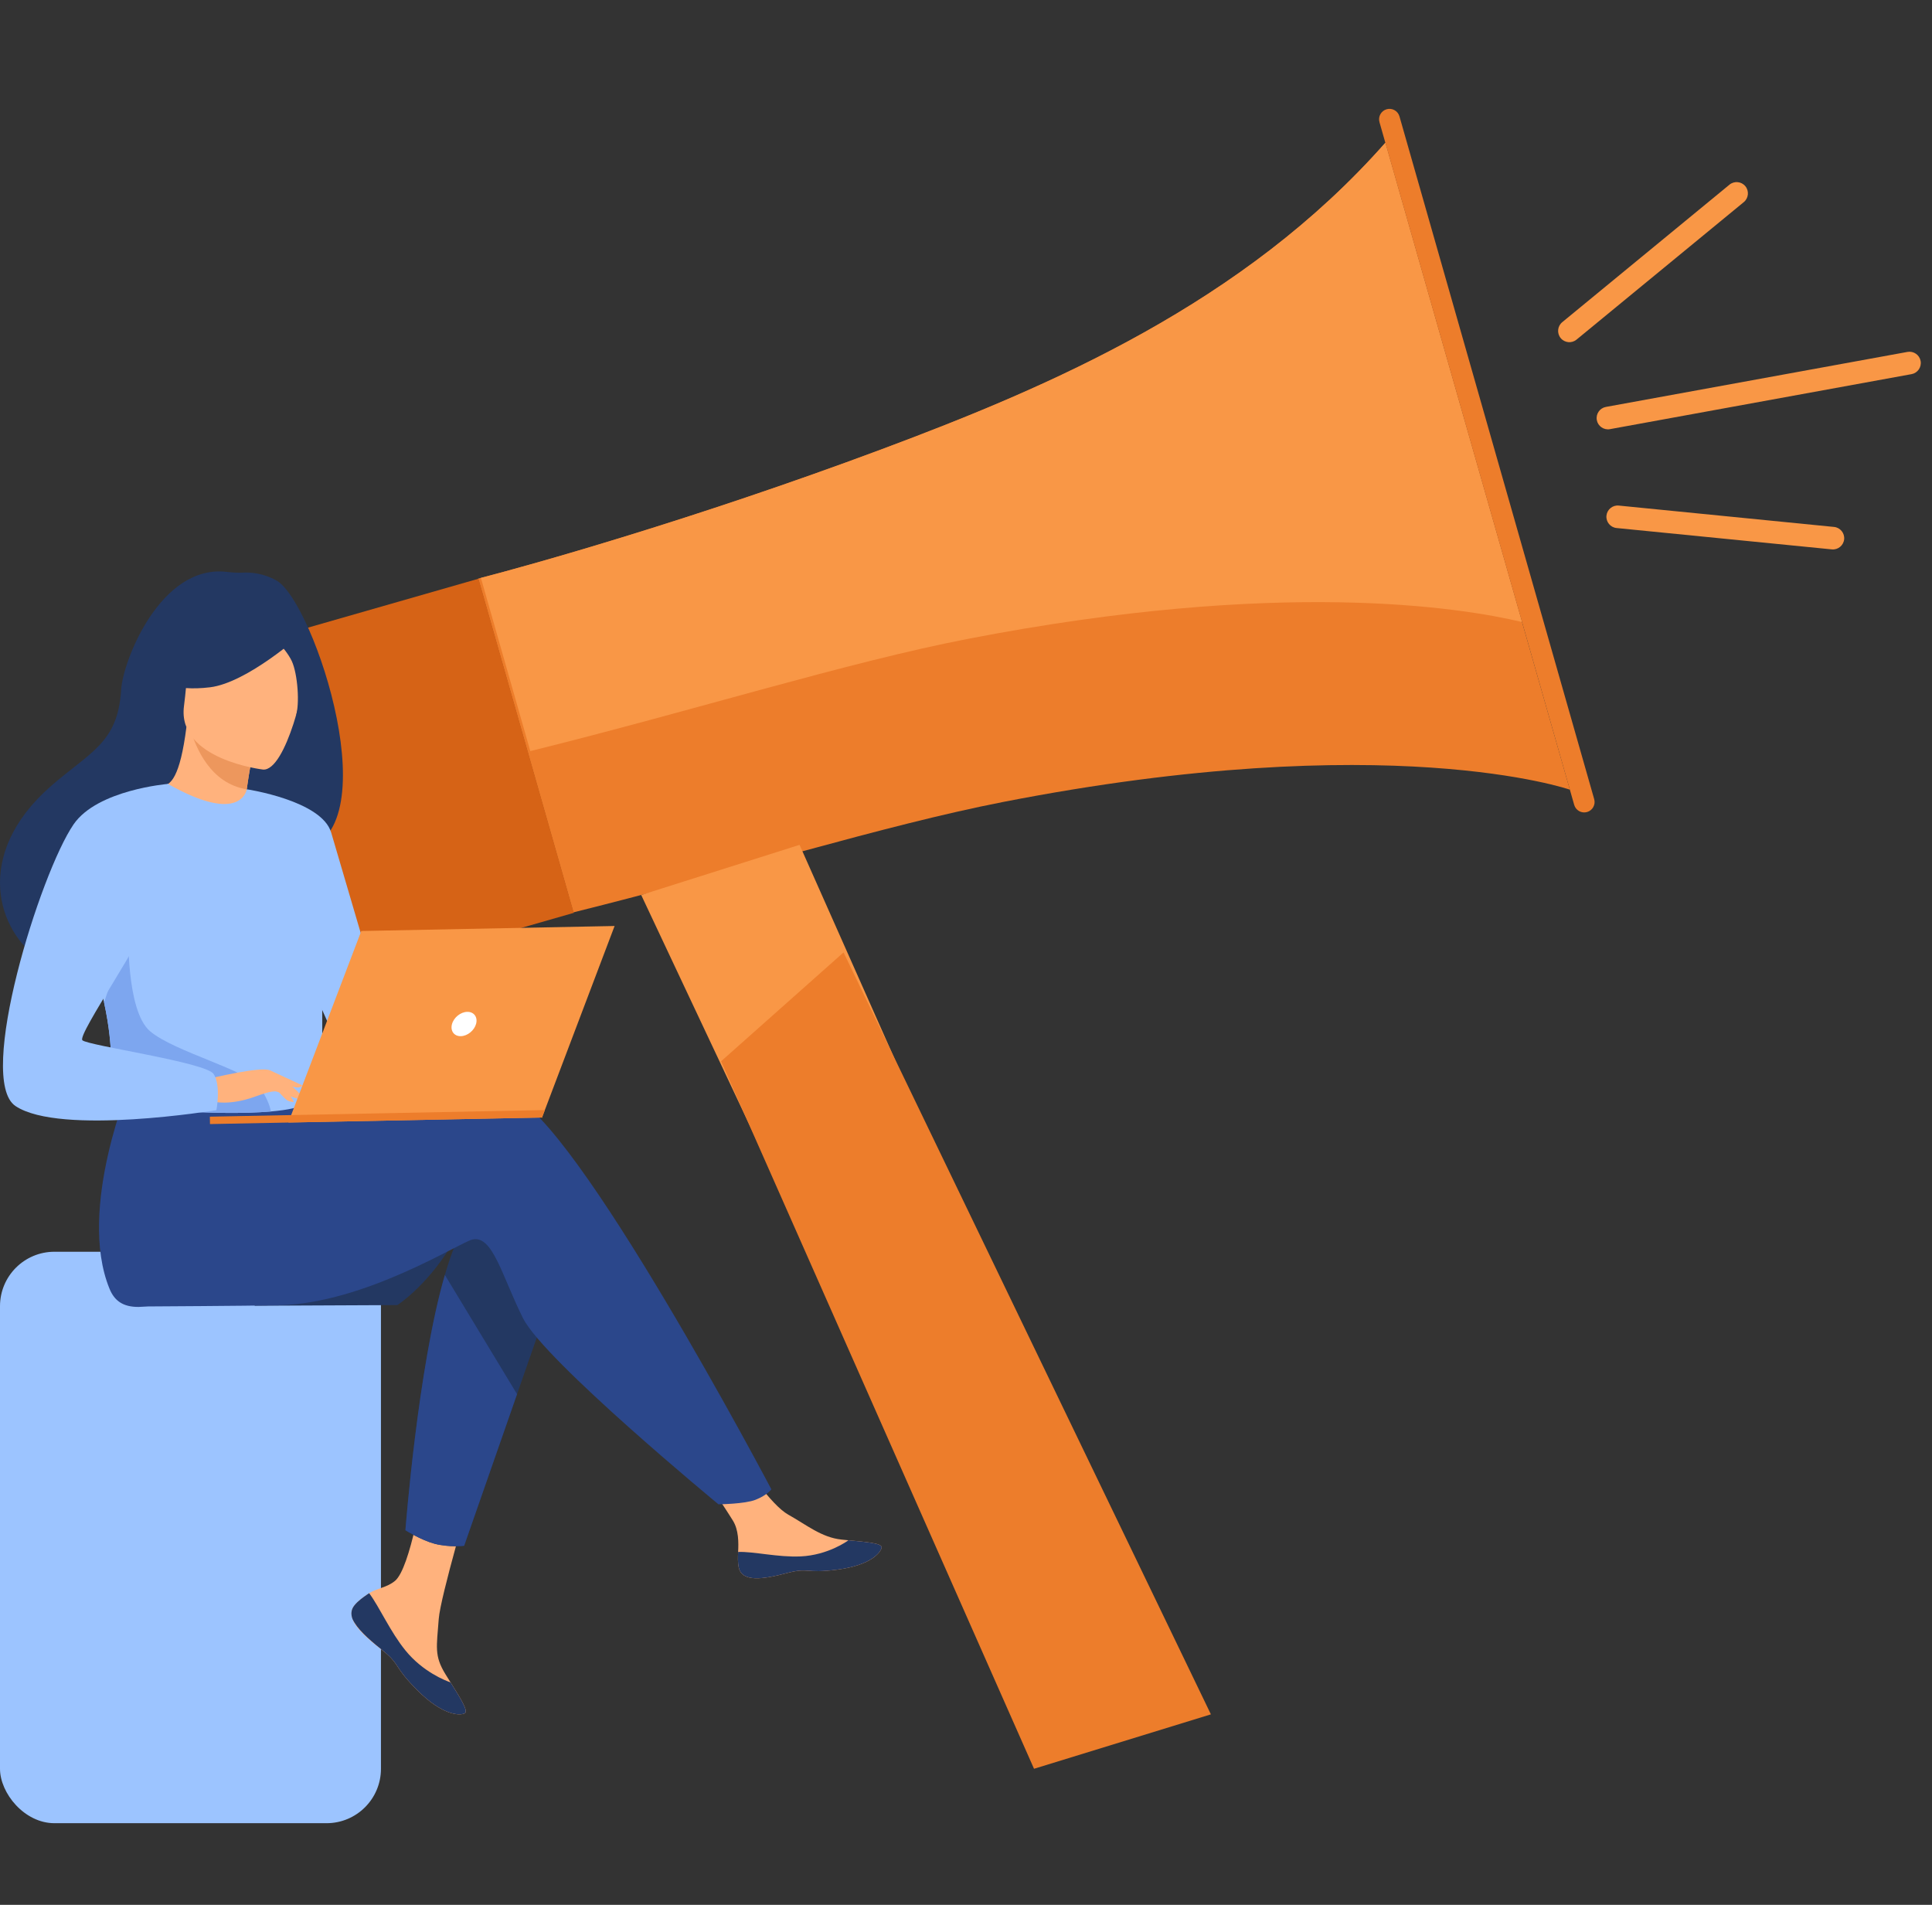 <svg width="71" height="70" viewBox="0 0 71 70" fill="none" xmlns="http://www.w3.org/2000/svg">
<rect x="0" y="0" width="71" height="70" fill="#333333" stroke="none"/>
<rect y="46" width="14" height="21" rx="2" fill="#9CC4FF"/>
<path d="M57.692 29.019C57.692 29.019 51.038 26.705 36.86 29.472C32.474 30.328 26.985 32.06 21.07 33.529L17.571 21.263C17.604 21.255 17.638 21.246 17.673 21.236C19.462 20.775 25.447 19.105 32.381 16.518C38.642 14.183 45.711 11.14 50.911 5.246L55.934 22.858L57.692 29.019Z" fill="#ED7D2B"/>
<path d="M55.934 22.858C53.693 22.325 47.048 21.253 35.567 23.478C31.099 24.344 25.513 26.11 19.488 27.602L17.673 21.236C19.462 20.775 25.447 19.105 32.381 16.518C38.641 14.183 45.711 11.14 50.911 5.246L55.934 22.858Z" fill="#F99746"/>
<path d="M58.324 29.841C58.121 29.899 57.909 29.782 57.851 29.578L50.695 4.489C50.637 4.285 50.755 4.073 50.958 4.015C51.16 3.957 51.372 4.074 51.43 4.278L58.586 29.368C58.644 29.571 58.526 29.783 58.324 29.841Z" fill="#ED7D2B"/>
<path d="M13.902 35.606L21.087 33.546L17.585 21.267L10.4 23.328C10.108 23.411 9.938 23.719 10.021 24.012L13.22 35.226C13.303 35.519 13.61 35.69 13.902 35.606Z" fill="#D66316"/>
<path d="M34.303 42.121L27.923 42.148L24.74 35.389L23.564 32.89L23.566 32.889L29.384 31.047L29.489 31.284L30.57 33.717L34.303 42.121Z" fill="#F99746"/>
<path d="M44.5 63L38 65L26.5 39L31 35L44.5 63Z" fill="#ED7D2B"/>
<path d="M64.141 6.843C64.286 7.019 64.26 7.282 64.084 7.427L57.936 12.481C57.76 12.626 57.498 12.6 57.354 12.424C57.209 12.247 57.235 11.985 57.411 11.84L63.559 6.785C63.735 6.641 63.997 6.667 64.141 6.843Z" fill="#F99746"/>
<path d="M67.772 19.817C67.749 20.044 67.546 20.212 67.319 20.189L59.407 19.404C59.181 19.382 59.014 19.178 59.036 18.951C59.059 18.724 59.262 18.556 59.489 18.579L67.4 19.364C67.627 19.386 67.794 19.59 67.772 19.817Z" fill="#F99746"/>
<path d="M70.582 13.266C70.623 13.491 70.473 13.708 70.249 13.749L59.163 15.771C58.939 15.811 58.722 15.661 58.682 15.437C58.641 15.212 58.791 14.995 59.015 14.954L70.101 12.932C70.325 12.892 70.541 13.042 70.582 13.266Z" fill="#F99746"/>
<path d="M16.787 45.42C15.821 47.183 14.602 47.96 14.602 47.96L9.343 47.984C9.343 47.984 17.523 44.076 16.787 45.42Z" fill="#233862"/>
<path d="M13.033 58.984C12.9 59.143 12.886 59.318 12.957 59.503C12.957 59.504 12.958 59.505 12.959 59.506C13.09 59.849 13.51 60.226 13.997 60.602C14.059 60.65 14.114 60.694 14.162 60.735C14.175 60.745 14.188 60.756 14.2 60.767C14.21 60.775 14.219 60.784 14.228 60.792C14.683 61.195 14.517 61.293 15.336 62.114C16.27 63.049 16.9 63.053 17.078 62.963C17.228 62.886 16.91 62.387 16.557 61.825C16.54 61.798 16.523 61.771 16.506 61.743C16.459 61.669 16.412 61.593 16.366 61.518C15.952 60.842 16.048 60.519 16.123 59.499C16.184 58.671 17.317 54.854 17.317 54.854L15.558 54.586C15.558 54.586 15.089 57.617 14.517 58.094C14.21 58.348 13.862 58.358 13.567 58.547C13.546 58.561 13.525 58.574 13.505 58.588C13.338 58.704 13.167 58.824 13.033 58.984Z" fill="#FFB27D"/>
<path d="M13.033 58.984C12.9 59.143 12.886 59.318 12.957 59.504C12.957 59.504 12.958 59.505 12.959 59.506C13.118 59.848 13.528 60.224 13.998 60.598C14.06 60.648 14.114 60.693 14.162 60.735C14.175 60.746 14.188 60.756 14.2 60.767C14.21 60.775 14.219 60.784 14.228 60.792C14.683 61.195 14.517 61.293 15.336 62.114C16.27 63.049 16.9 63.053 17.078 62.963C17.228 62.886 16.91 62.387 16.557 61.825C16.378 61.764 15.544 61.443 14.902 60.654C14.338 59.961 13.952 59.064 13.567 58.548C13.546 58.561 13.525 58.574 13.505 58.588C13.338 58.704 13.167 58.824 13.033 58.984Z" fill="#233862"/>
<path d="M27.15 57.608C27.269 58.148 28.039 58.042 28.897 57.814C29.754 57.586 29.555 57.841 30.779 57.681C32.003 57.52 32.365 57.055 32.399 56.872C32.429 56.709 31.822 56.664 31.17 56.602C31.088 56.594 31.006 56.586 30.924 56.577C30.188 56.499 29.641 56.036 28.966 55.66C28.328 55.303 27.356 53.819 27.356 53.819L25.676 53.985C25.676 53.985 26.585 55.31 26.938 55.887C27.146 56.227 27.144 56.681 27.126 57.032C27.117 57.223 27.108 57.418 27.15 57.608Z" fill="#FFB27D"/>
<path d="M28.896 57.814C29.754 57.586 29.554 57.841 30.779 57.681C32.002 57.52 32.365 57.055 32.399 56.872C32.429 56.709 31.822 56.664 31.17 56.602L31.164 56.614C31.164 56.614 30.439 57.151 29.418 57.196C28.587 57.233 27.7 57.011 27.126 57.032C27.116 57.223 27.108 57.418 27.15 57.608C27.269 58.148 28.039 58.042 28.896 57.814Z" fill="#233862"/>
<path d="M20.491 46.965L19.001 51.233L17.057 56.806C17.057 56.806 16.501 56.871 15.964 56.728C15.47 56.595 14.899 56.235 14.899 56.235C14.899 56.235 15.352 50.283 16.349 46.852C16.604 45.972 16.896 45.258 17.225 44.852C18.835 42.869 20.491 46.965 20.491 46.965Z" fill="#233862"/>
<path d="M18.759 40.268C17.722 39.955 14.792 40.441 11.851 41.078L11.213 40.069L4.827 39.697C4.827 39.697 2.815 44.41 4.026 47.363C4.204 47.798 4.517 48.031 5.091 48.028C5.091 48.029 5.444 48.01 5.444 48.01C5.444 48.01 9.007 47.99 10.24 47.966C13.411 47.903 16.907 45.651 17.363 45.55C18.11 45.385 18.439 46.88 19.22 48.441C20.001 50.002 26.403 55.281 26.403 55.281C26.403 55.281 27.371 55.272 27.768 55.114C28.195 54.944 28.348 54.731 28.348 54.731C28.348 54.731 21.097 40.972 18.759 40.268Z" fill="#2B478B"/>
<path d="M10.166 21.336C9.682 21.061 9.216 21.029 8.934 21.043C8.73 21.054 8.526 21.039 8.324 21.015C5.901 20.738 4.516 24.282 4.452 25.349C4.333 27.315 3.301 27.635 1.866 28.893C-1.013 31.416 -0.098 34.264 1.523 35.297C2.496 35.916 4.177 35.244 4.177 35.244C4.201 35.261 8.756 32.575 11.002 31.278C14.396 30.727 11.549 22.124 10.166 21.336Z" fill="#233862"/>
<path d="M9.078 30.25C9.088 30.257 7.969 30.664 7.209 30.345C6.493 30.045 5.933 28.888 5.944 28.887C6.266 28.866 6.615 28.576 6.851 26.719L6.989 26.765L9.315 27.552C9.315 27.552 9.162 28.297 9.068 29.005C8.988 29.6 8.95 30.169 9.078 30.25Z" fill="#FFB27D"/>
<path d="M9.314 27.552C9.314 27.552 9.162 28.297 9.067 29.005C7.736 28.793 7.19 27.48 6.989 26.765L9.314 27.552Z" fill="#ED975D"/>
<path d="M9.673 28.281C9.673 28.281 6.505 27.919 6.761 25.948C7.016 23.976 6.779 22.601 8.813 22.749C10.846 22.897 11.141 23.7 11.216 24.379C11.29 25.058 10.503 28.325 9.673 28.281Z" fill="#FFB27D"/>
<path d="M11.079 23.304C11.079 23.304 9.091 25.089 7.718 25.257C6.345 25.424 5.815 24.993 5.815 24.993C5.815 24.993 6.613 24.303 7.08 23.205C7.217 22.882 7.517 22.655 7.866 22.618C8.846 22.514 10.708 22.439 11.079 23.304Z" fill="#233862"/>
<path d="M9.812 23.172C9.812 23.172 10.501 23.814 10.724 24.296C10.939 24.761 11.023 25.881 10.868 26.329C10.868 26.329 11.881 24.256 11.265 23.271C10.611 22.226 9.812 23.172 9.812 23.172Z" fill="#233862"/>
<path d="M11.831 34.858C11.861 41.263 11.904 39.923 11.217 40.545C11.051 40.694 10.579 40.791 9.956 40.845C7.997 41.014 4.544 40.758 4.405 40.398C3.928 39.152 4.24 38.755 3.825 36.84C3.781 36.637 3.728 36.416 3.666 36.177C3.326 34.863 3.01 34.42 4.085 32.277C5.06 30.335 6.081 28.755 6.176 28.81C8.879 30.344 9.068 29.006 9.068 29.006C9.068 29.006 11.816 31.733 11.831 34.858Z" fill="#9CC4FF"/>
<path d="M19.001 51.233L17.057 56.806C17.057 56.806 16.501 56.871 15.964 56.728C15.47 56.595 14.899 56.234 14.899 56.234C14.899 56.234 15.352 50.283 16.349 46.852L19.001 51.233Z" fill="#2B478B"/>
<path d="M9.068 29.005C9.068 29.005 11.825 29.417 12.171 30.596C12.517 31.774 14.554 38.701 14.554 38.701C14.554 38.701 13.162 38.98 12.504 38.347C11.845 37.713 10.139 32.396 10.139 32.396L9.068 29.005Z" fill="#9CC4FF"/>
<path d="M9.956 40.845C7.997 41.014 4.544 40.758 4.405 40.398C3.928 39.151 4.24 38.755 3.824 36.84L4.718 34.155C4.718 34.155 4.62 37.128 5.51 37.892C6.399 38.655 9.121 39.328 9.559 39.973C9.77 40.282 9.911 40.593 9.956 40.845Z" fill="#7DA6EF"/>
<path d="M7.684 39.64C7.684 39.64 9.61 39.17 9.926 39.336C10.241 39.502 11.017 40.113 11.117 40.329C11.216 40.545 10.418 40.177 10.16 40.113C9.992 40.072 9.557 40.233 9.342 40.31C8.434 40.632 7.872 40.487 7.872 40.487L7.684 39.64Z" fill="#FFB27D"/>
<path d="M6.174 28.808C6.174 28.808 3.579 29.02 2.705 30.293C1.474 32.086 -0.889 39.67 0.57 40.646C2.213 41.745 7.953 40.796 7.953 40.796C7.953 40.796 8.127 39.896 7.852 39.468C7.577 39.039 3.232 38.425 3.028 38.228C2.824 38.032 5.45 34.276 5.438 33.676C5.426 33.076 6.174 28.808 6.174 28.808Z" fill="#9CC4FF"/>
<path d="M10.03 39.874C10.03 39.874 10.446 40.389 10.58 40.449C10.714 40.509 10.8 40.492 10.8 40.492L10.517 40.005L10.03 39.874Z" fill="#FFB27D"/>
<path d="M9.926 39.336L11.116 39.886C11.116 39.886 11.067 39.969 10.922 39.965C10.777 39.962 10.408 39.835 10.408 39.835L9.926 39.336Z" fill="#FFB27D"/>
<path d="M10.596 41.251L19.919 41.067L22.586 34.029L13.277 34.213L10.596 41.251Z" fill="#F99746"/>
<path d="M20.023 40.793L7.712 41.036L7.717 41.308L19.919 41.067L20.023 40.793Z" fill="#ED7D2B"/>
<path d="M17.497 37.622C17.562 37.375 17.416 37.179 17.171 37.184C16.926 37.189 16.674 37.392 16.609 37.639C16.544 37.886 16.689 38.083 16.934 38.078C17.18 38.073 17.431 37.869 17.497 37.622Z" fill="white"/>
</svg>
